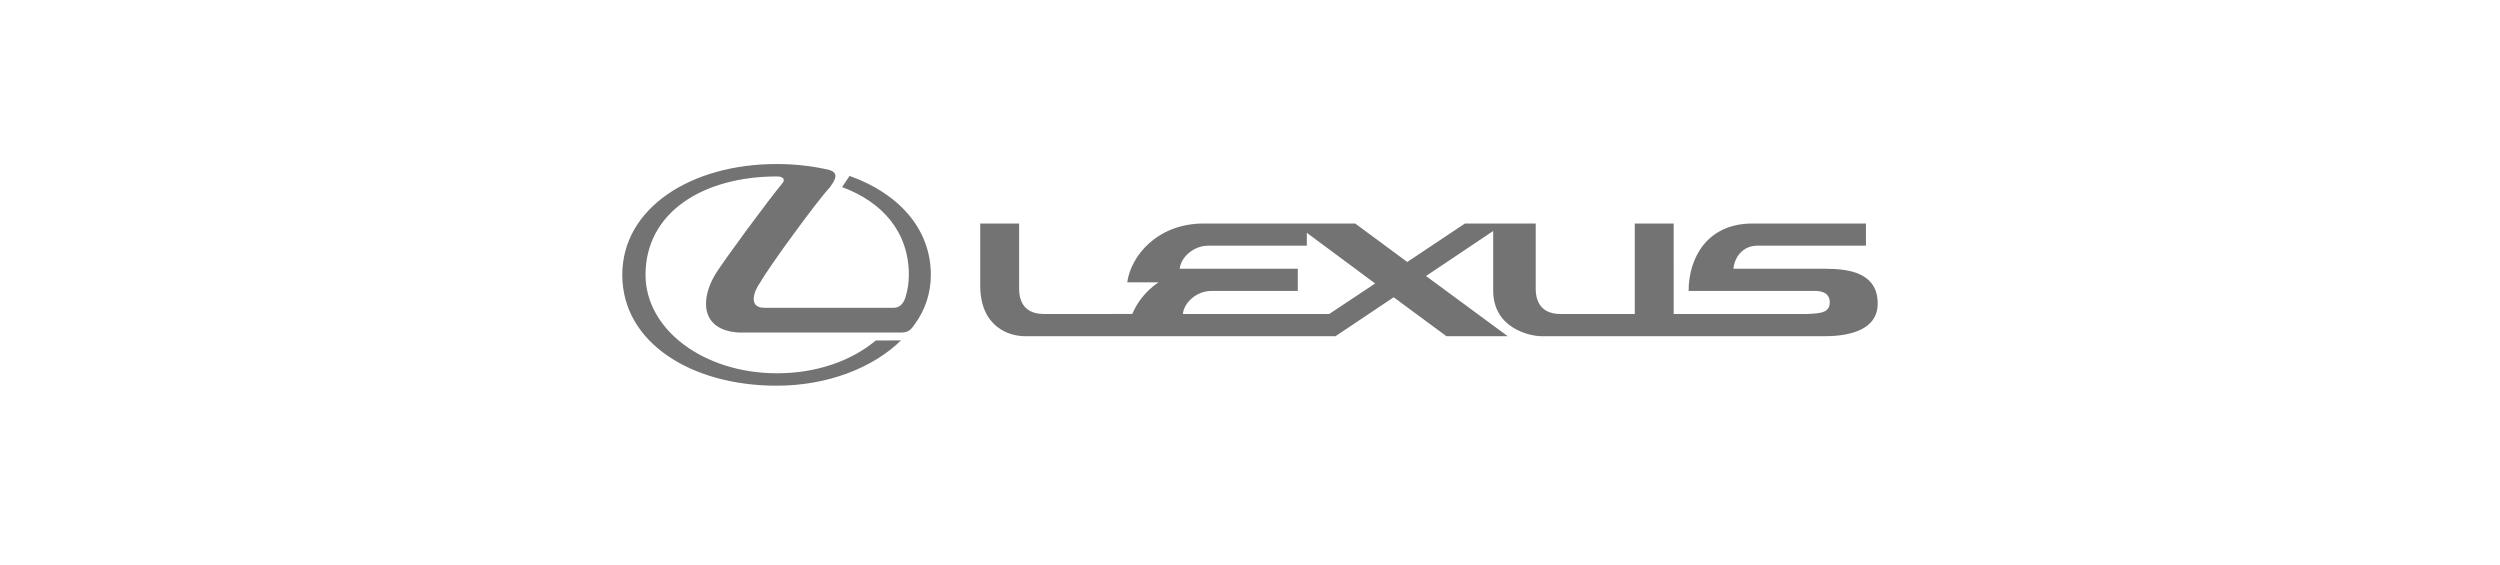 <?xml version="1.0" encoding="iso-8859-1"?>
<!-- Generator: Adobe Illustrator 19.2.1, SVG Export Plug-In . SVG Version: 6.00 Build 0)  -->
<!DOCTYPE svg PUBLIC "-//W3C//DTD SVG 1.1//EN" "http://www.w3.org/Graphics/SVG/1.1/DTD/svg11.dtd">
<svg version="1.1" xmlns="http://www.w3.org/2000/svg" xmlns:xlink="http://www.w3.org/1999/xlink" x="0px" y="0px"
	 viewBox="0 0 398 90" style="enable-background:new 0 0 398 90;" xml:space="preserve">
<g id="lexus">
	<path style="fill-rule:evenodd;clip-rule:evenodd;fill:#737373;" d="M290.613,42.787h-14.656l0,0
		c0.179-1.836,1.476-3.673,3.817-3.673c1.944,0,17.284,0,17.284,0l0,0v-3.529h-18.077l0,0c-7.202,0-10.154,5.474-10.154,10.731
		c0,0,19.481,0,20.164,0c0.684,0,2.305,0.143,2.305,1.8c0,1.657-1.404,1.801-3.816,1.873l0,0h-21.029V35.585h-6.193v14.403h-11.811
		l0,0c-3.565,0-3.961-2.628-3.961-4.033c0-1.548,0-10.37,0-10.37l0,0h-11.27l-9.182,6.121l-8.283-6.121h-24.161l0,0
		c-7.202,0-11.522,5.006-12.135,9.362l0,0h4.98l0,0c-1.991,1.343-3.402,3.162-4.168,5.035l0,0l-14.063,0.006l0,0
		c-3.565,0-3.961-2.628-3.961-4.033c0-1.548,0-10.37,0-10.37l0,0h-6.193v9.831l0,0c0,6.77,4.753,8.101,7.058,8.101
		c3.349,0,49.511,0,49.511,0l0,0l9.254-6.193l8.39,6.193h9.758l-12.998-9.577l10.693-7.166v9.47l0,0
		c0,6.122,5.978,7.274,7.634,7.274l0,0h45.19l0,0c2.233,0,8.39-0.288,8.39-5.185C298.93,43.436,294.394,42.787,290.613,42.787
		L290.613,42.787L290.613,42.787L290.613,42.787z M211.612,49.989h-23.297l0,0c0.18-1.836,2.196-3.672,4.537-3.672l0,0h13.755
		v-3.529h-18.796l0,0c0.18-1.836,2.197-3.673,4.537-3.673c1.944,0,15.699,0,15.699,0l0,0v-2.052l10.875,8.066L211.612,49.989
		L211.612,49.989L211.612,49.989z"/>
	<path style="fill-rule:evenodd;clip-rule:evenodd;fill:#737373;" d="M123.628,61.403c8.132,0,15.344-2.84,19.815-7.213l0,0
		l-4.028,0.018l0,0c-3.808,3.204-9.376,5.219-15.686,5.219c-11.772,0-20.961-7.016-20.961-15.67c0-9.98,9.19-15.668,20.961-15.668
		c0.749,0.002,1.347,0.347,0.898,0.996c-2.445,2.945-9.41,12.42-10.68,14.474c-2.506,4.048-2.445,9.033,3.694,9.382l0,0h25.816l0,0
		c1.319,0,1.654-0.62,2.13-1.264c1.729-2.337,2.606-5.071,2.604-7.919c-0.005-7.437-5.239-13.012-12.94-15.753l0,0l-1.192,1.78l0,0
		c6.399,2.36,10.63,7.132,10.63,13.972c0,1.188-0.173,2.346-0.502,3.458c-0.286,0.966-0.845,1.783-1.904,1.783l0,0h-20.607l0,0
		c-2.639,0-1.62-2.723-0.642-4.043c1.418-2.541,9.183-13.126,11.052-15.097c0.476-0.724,1.812-2.221-0.029-2.795
		c-2.628-0.624-5.467-0.951-8.428-0.951c-13.564,0-24.554,6.965-24.561,17.644C99.059,54.538,110.063,61.403,123.628,61.403
		L123.628,61.403L123.628,61.403L123.628,61.403z"/>
</g>
<g id="Layer_1">
</g>
</svg>
